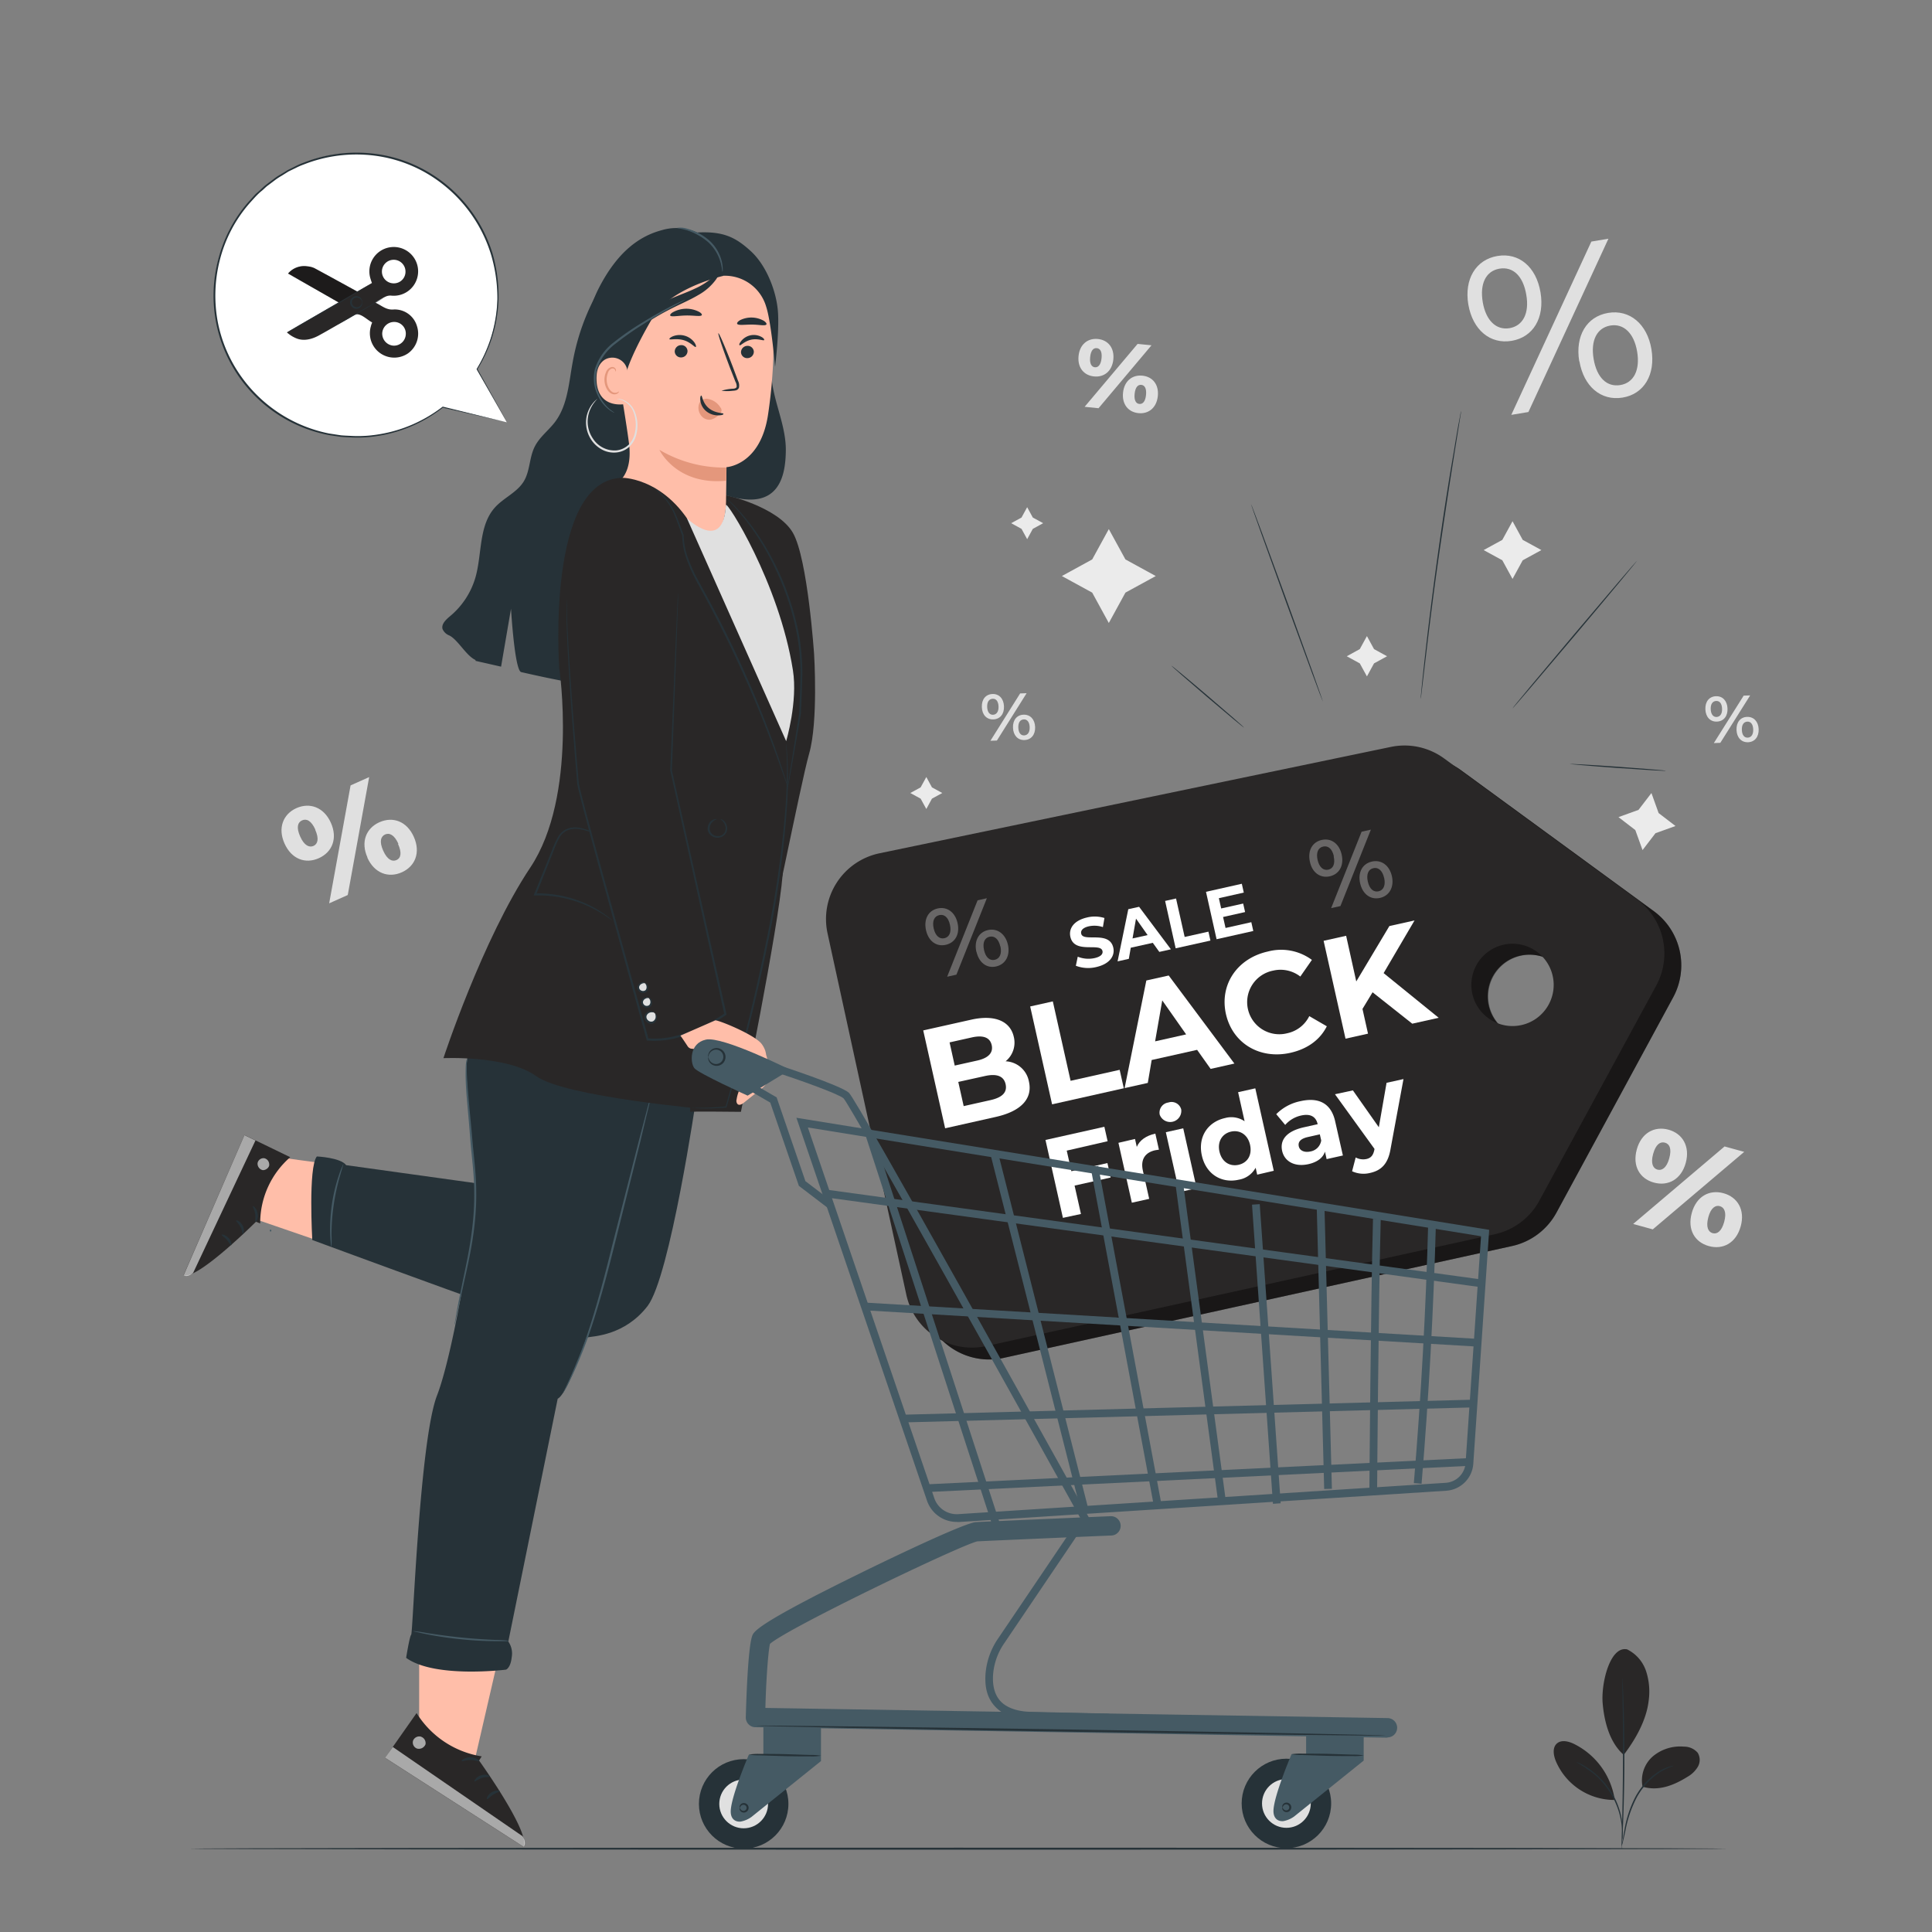 <svg xmlns="http://www.w3.org/2000/svg" viewBox="0 0 500 500"><rect x="0" y="0" width="500" height="500" fill="#808080" stroke="none"/><g id="freepik--background-complete--inject-57"><path d="M279.13,92.12c.3-3,2.39-4.65,5-4.39s4.31,2.28,4,5.3-2.39,4.66-5,4.39S278.82,95.17,279.13,92.12ZM294.41,89l3.6.36L284.3,105.65l-3.6-.37Zm-9.33,3.72c.18-1.77-.38-2.53-1.23-2.62s-1.54.55-1.72,2.33.42,2.54,1.22,2.62S284.9,94.5,285.08,92.72Zm5.56,8.9c.31-3,2.36-4.66,5-4.4s4.32,2.28,4,5.3-2.39,4.66-5,4.4S290.33,104.67,290.64,101.62Zm5.95.6c.18-1.78-.4-2.54-1.23-2.62s-1.54.55-1.72,2.32.4,2.54,1.22,2.62S296.41,104,296.59,102.22Z" style="fill:#e0e0e0"></path><path d="M380,78.8c-1.1-6.55,1.95-11.61,7.52-12.55s10.05,2.8,11.16,9.41-1.89,11.61-7.47,12.55S381.14,85.36,380,78.8Zm15-2.52c-.81-4.83-3.42-7.34-6.93-6.75s-5.14,3.88-4.34,8.64,3.48,7.34,6.93,6.76S395.85,81.11,395,76.28Zm16.84-13.76,4.42-.74-20.71,44.85-4.43.74Zm-3.13,31c-1.1-6.55,1.89-11.6,7.46-12.54s10.12,2.85,11.22,9.4S425.48,102,419.9,102.9,409.85,100,408.75,93.48ZM423.69,91c-.8-4.77-3.48-7.33-6.93-6.75s-5.15,3.82-4.33,8.65,3.42,7.34,6.92,6.75S424.49,95.74,423.69,91Z" style="fill:#e0e0e0"></path><path d="M73.63,218.29c-1.8-4-.35-7.62,3.09-9.15s7.1-.25,8.91,3.79.35,7.62-3.12,9.17S75.45,222.36,73.63,218.29Zm8-3.55c-1.06-2.38-2.31-2.94-3.45-2.43s-1.55,1.82-.49,4.19,2.38,2.9,3.45,2.42S82.64,217.11,81.58,214.74Zm9.1-11.48,4.81-2.15L90,231.63l-4.81,2.15Zm4.38,18.68c-1.81-4-.39-7.6,3.09-9.15s7.1-.25,8.9,3.79.36,7.62-3.11,9.17S96.88,226,95.06,221.94Zm8-3.55c-1.06-2.37-2.35-2.92-3.45-2.43s-1.55,1.82-.49,4.19,2.34,2.92,3.45,2.43S104.07,220.76,103,218.39Z" style="fill:#e0e0e0"></path><path d="M446.32,296.7l5.08,1.4-23.66,20.06-5.08-1.4Zm-22.72.77c1.17-4.27,4.56-6.1,8.2-5.11s5.64,4.33,4.47,8.6-4.57,6.1-8.24,5.09S422.42,301.78,423.6,297.47Zm8.4,2.31c.69-2.5.07-3.73-1.12-4.06s-2.36.41-3.05,2.92,0,3.75,1.12,4.06S431.31,302.29,432,299.78Zm5.83,14.13c1.17-4.27,4.53-6.12,8.2-5.11s5.64,4.32,4.46,8.59-4.56,6.11-8.23,5.1S436.64,318.21,437.83,313.91Zm8.39,2.31c.69-2.51,0-3.75-1.12-4.07s-2.35.42-3,2.92,0,3.75,1.12,4.07S445.54,318.72,446.22,316.22Z" style="fill:#e0e0e0"></path><path d="M254.1,183c-.08-2,1-3.32,2.73-3.39s2.92,1.19,3,3.18-1,3.32-2.74,3.39S254.17,185,254.1,183Zm4.32-.16c-.05-1.33-.62-2.07-1.55-2s-1.44.82-1.39,2.14.66,2.06,1.55,2S258.47,184.15,258.42,182.82Zm5.59-3.38,1.68-.06L258,191.65l-1.68.06Zm-1.85,8.89c-.08-2,1-3.33,2.73-3.39s2.92,1.2,3,3.17-1,3.33-2.75,3.39S262.23,190.29,262.16,188.33Zm4.32-.17c-.05-1.31-.64-2.06-1.55-2s-1.44.81-1.39,2.14.64,2.07,1.55,2S266.53,189.48,266.48,188.16Z" style="fill:#e0e0e0"></path><path d="M441.35,183.57c-.08-2,1-3.32,2.73-3.39s2.92,1.2,3,3.18-1,3.32-2.74,3.39S441.42,185.54,441.35,183.57Zm4.32-.16c-.05-1.33-.62-2.06-1.55-2s-1.44.83-1.39,2.14.66,2.06,1.55,2S445.72,184.74,445.67,183.41Zm5.59-3.38,1.68-.06-7.72,12.27-1.68.07Zm-1.85,8.89c-.08-2,1-3.33,2.73-3.39s2.92,1.21,3,3.17-1,3.33-2.74,3.39S449.48,190.88,449.41,188.92Zm4.32-.16c-.05-1.32-.64-2.07-1.55-2s-1.44.8-1.39,2.14.64,2.06,1.55,2S453.78,190.07,453.73,188.76Z" style="fill:#e0e0e0"></path><polygon points="291.26 144.78 299.11 149.08 291.26 153.37 286.96 161.23 282.66 153.37 274.81 149.08 282.66 144.78 286.96 136.93 291.26 144.78" style="fill:#ebebeb"></polygon><polygon points="267.29 133.94 269.97 135.4 267.29 136.87 265.83 139.54 264.37 136.87 261.69 135.4 264.37 133.94 265.83 131.26 267.29 133.94" style="fill:#ebebeb"></polygon><polygon points="241.19 203.77 243.86 205.23 241.19 206.69 239.73 209.37 238.26 206.69 235.59 205.23 238.26 203.77 239.73 201.09 241.19 203.77" style="fill:#ebebeb"></polygon><polygon points="394.08 139.72 398.91 142.36 394.08 145 391.44 149.83 388.8 145 383.97 142.36 388.8 139.72 391.44 134.89 394.08 139.72" style="fill:#ebebeb"></polygon><polygon points="429.25 210.42 433.62 213.77 428.44 215.63 425.09 220 423.22 214.82 418.86 211.47 424.04 209.6 427.39 205.24 429.25 210.42" style="fill:#ebebeb"></polygon><polygon points="355.6 167.99 358.97 169.84 355.6 171.68 353.76 175.05 351.91 171.68 348.54 169.84 351.91 167.99 353.76 164.62 355.6 167.99" style="fill:#ebebeb"></polygon></g><g id="freepik--Plant--inject-57"><path d="M421,426.81a9.68,9.68,0,0,1,5,5.67,17.05,17.05,0,0,1,.67,7.68c-.57,5-3.4,10-6.45,14-4.2-3.66-5.16-10.05-5.45-13.32-.45-5.18,1.87-14.8,6.23-14" style="fill:#292727"></path><path d="M425.09,462.39a8.26,8.26,0,0,1,2.66-7.84,11,11,0,0,1,8.07-2.52,4.62,4.62,0,0,1,3.55,1.59,3.55,3.55,0,0,1,.05,3.58,7.24,7.24,0,0,1-2.64,2.6c-3.64,2.28-7.58,3.82-11.69,2.59" style="fill:#292727"></path><path d="M419.71,477.67a5,5,0,0,1,.15-1c.13-.72.3-1.65.5-2.77a29,29,0,0,1,2.86-8.84,17.76,17.76,0,0,1,6.35-6.75,12,12,0,0,1,2.58-1.14,6.28,6.28,0,0,1,.75-.19.74.74,0,0,1,.26,0,18.89,18.89,0,0,0-3.46,1.59,18.28,18.28,0,0,0-6.16,6.7,31,31,0,0,0-2.92,8.72c-.26,1.16-.47,2.1-.63,2.75A6.42,6.42,0,0,1,419.71,477.67Z" style="fill:#263238"></path><path d="M419.86,434.3a1.72,1.72,0,0,1,.06.44c0,.34,0,.76.07,1.29.06,1.11.13,2.73.19,4.73.13,4,.23,9.51.21,15.61s-.18,11.62-.34,15.61c-.09,2-.17,3.61-.23,4.73,0,.52-.07,1-.09,1.28a1.88,1.88,0,0,1-.06.45,2.28,2.28,0,0,1,0-.45c0-.34,0-.76,0-1.29,0-1.16.07-2.77.12-4.73.1-4,.21-9.51.23-15.6s0-11.61-.1-15.61c0-2-.05-3.56-.07-4.73,0-.52,0-.95,0-1.28A2.19,2.19,0,0,1,419.86,434.3Z" style="fill:#263238"></path><path d="M417.83,465.42A19.29,19.29,0,0,0,407.3,451.3c-1.4-.67-3.23-1.11-4.39-.07s-.89,2.92-.33,4.38a16.48,16.48,0,0,0,15.15,10.22" style="fill:#292727"></path><path d="M408,456a5.42,5.42,0,0,1,.89.39,10.23,10.23,0,0,1,1,.53c.38.24.83.47,1.28.81a15.57,15.57,0,0,1,1.47,1.1c.52.41,1,.9,1.56,1.42a21.47,21.47,0,0,1,3,3.81,19.61,19.61,0,0,1,2.45,6.46,16.77,16.77,0,0,1,.25,1.82c.07.56,0,1.07.07,1.51a7.85,7.85,0,0,1,0,1.14,5.44,5.44,0,0,1-.1,1c-.09,0,.06-1.39-.19-3.59a16.55,16.55,0,0,0-.29-1.79,17.57,17.57,0,0,0-.52-2,21.75,21.75,0,0,0-1.94-4.33,23,23,0,0,0-2.89-3.76,19.6,19.6,0,0,0-1.52-1.42A17.68,17.68,0,0,0,411,458C409.21,456.68,407.94,456.1,408,456Z" style="fill:#263238"></path></g><g id="freepik--Character--inject-57"><path d="M186.6,127.94c1.22,0,14.81,3.26,18.63,10s5.46,31.39,5.46,31.39,1.1,17.34-1.27,25.66-10.16,49.22-13,57.52c-3.69,10.65-8.93,28.22-8.93,28.22L142.72,249Z" style="fill:#292727"></path><path d="M200.82,89.5c-1.94,4.18-1.31,9.08-.18,13.54s2.76,8.88,2.73,13.48c-.05,6.77-1.76,16-15.46,11.64-8.35-2.66-.67,22.11-5.18,29.61a12.58,12.58,0,0,1-3.23,4c-3.37,2.4-8,1-11.86-.46-1.24-.47-2.64-1.13-2.92-2.42a4,4,0,0,1,.24-2L185.42,89" style="fill:#263238"></path><path d="M177.53,142.36c7.86-1.85,10.27-5.76,10.37-12.67l.12-8.79s8.69-.45,10.72-13.4A128.89,128.89,0,0,0,200.06,82c-.51-7.76-8.58-21.46-16.31-20.62L162.5,71.74a4.54,4.54,0,0,0-4.06,4.62h0l1.65,50.21" style="fill:#ffbea9"></path><path d="M195.09,91a1.67,1.67,0,0,1-1.6,1.68,1.59,1.59,0,0,1-1.72-1.49,1.67,1.67,0,0,1,1.6-1.68A1.6,1.6,0,0,1,195.09,91Z" style="fill:#263238"></path><path d="M197.77,88c-.15.28-1.61-.47-3.36-.09s-2.8,1.64-3,1.44,0-.56.44-1.13a4.23,4.23,0,0,1,2.37-1.44,4.15,4.15,0,0,1,2.74.36C197.56,87.43,197.84,87.82,197.77,88Z" style="fill:#263238"></path><path d="M177.93,90.82a1.66,1.66,0,0,1-1.59,1.68,1.6,1.6,0,0,1-1.72-1.5,1.67,1.67,0,0,1,1.6-1.68A1.59,1.59,0,0,1,177.93,90.82Z" style="fill:#263238"></path><path d="M180.07,89.79c-.28.17-1.31-1.23-3.17-1.76s-3.52,0-3.65-.26c-.07-.14.27-.5,1-.78a4.81,4.81,0,0,1,3-.09,4.68,4.68,0,0,1,2.44,1.7C180.13,89.23,180.2,89.71,180.07,89.79Z" style="fill:#263238"></path><path d="M186.73,101.13a11.38,11.38,0,0,1,2.91-.53c.45,0,.88-.14,1-.45a2.34,2.34,0,0,0-.31-1.36c-.43-1.1-.88-2.26-1.36-3.47-1.88-4.94-3.25-9-3.05-9.08s1.89,3.87,3.78,8.82l1.3,3.49a2.67,2.67,0,0,1,.24,1.79,1.15,1.15,0,0,1-.75.67,3.39,3.39,0,0,1-.77.11A11.88,11.88,0,0,1,186.73,101.13Z" style="fill:#263238"></path><path d="M188,121a32.93,32.93,0,0,1-17.35-4.59s4.34,9.25,17.3,8Z" style="fill:#e4977c"></path><path d="M186.45,105.47A4.79,4.79,0,0,0,183,103.2a2.06,2.06,0,0,0-2,1.12,3.23,3.23,0,0,0,.29,3A2.72,2.72,0,0,0,184,108.6a4.59,4.59,0,0,0,2.23-1.45,1.63,1.63,0,0,0,.46-.65,1.13,1.13,0,0,0-.15-.93" style="fill:#e4977c"></path><path d="M181.48,102.37c.29,0,.3,1.93,2,3.3s3.73,1.15,3.74,1.42-.46.38-1.33.41a4.84,4.84,0,0,1-3.12-1.08,4.21,4.21,0,0,1-1.52-2.77C181.13,102.84,181.35,102.36,181.48,102.37Z" style="fill:#263238"></path><path d="M181.63,81.54c-.22.47-2,.07-4.09.11s-3.85.45-4.09,0c-.1-.22.24-.65,1-1a7.12,7.12,0,0,1,6.22-.07C181.38,80.9,181.73,81.32,181.63,81.54Z" style="fill:#263238"></path><path d="M198.32,84c-.4.4-1.92,0-3.76,0s-3.4.26-3.76-.16c-.15-.21.09-.61.77-1a6.57,6.57,0,0,1,6.06.16C198.28,83.41,198.49,83.83,198.32,84Z" style="fill:#263238"></path><path d="M130.78,131.68c2.82-4.57,11.94-15.51,15.17-23,2.3-5.38,4-24.24,8.94-33.95s10.69-13.64,16.37-15.16a13,13,0,0,1,12.49,2.83c2.56,2.29,3.43,9,3.43,9s-13.68,3.05-18.29,10.85c-5.29,9-6.58,13.47-6.58,13.47l-1.71,4.91s1.6,9.49,2.19,14.18-.35,9-4.21,11l-7.77,5.49s4.22,45.37,3.75,45.73c-1.16.88-10.88-1.08-19.67-3.09-1.71-.4-2.64-16.41-2.64-16.41l-2.57,15-6.61-1.5S125,141,130.78,131.68Z" style="fill:#263238"></path><path d="M186.93,71.38a11.12,11.12,0,0,1,11.36,8c1.31,4,2.3,15.54,2.3,15.54s1.15-9.17.73-14.4-3-11.85-7-15.51-7.19-5.24-14.16-4.82a12.35,12.35,0,0,1,4.56,3.91C185.56,65.44,185.78,66.41,186.93,71.38Z" style="fill:#263238"></path><path d="M162.41,96.33A3.94,3.94,0,0,0,156.66,93c-1.36.79-2.41,2.38-2.28,5.42.33,8.11,8.41,6.1,8.41,5.87S162.57,99.68,162.41,96.33Z" style="fill:#ffbea9"></path><path d="M160.19,101.3s-.14.1-.37.22a1.41,1.41,0,0,1-1.06.07c-.87-.28-1.65-1.61-1.75-3.07a4.64,4.64,0,0,1,.32-2,1.62,1.62,0,0,1,1-1.13.71.71,0,0,1,.85.35c.12.22.08.39.12.4s.17-.14.09-.48a.92.92,0,0,0-.34-.49,1,1,0,0,0-.79-.17,2,2,0,0,0-1.42,1.31,4.74,4.74,0,0,0-.4,2.28c.12,1.64,1,3.13,2.2,3.42a1.49,1.49,0,0,0,1.29-.27C160.18,101.49,160.22,101.31,160.19,101.3Z" style="fill:#e4977c"></path><path d="M158.17,70.06a58.29,58.29,0,0,0-9.95,23.61c-1,5.33-1.28,11.09-4.51,15.44-1.7,2.29-4.13,4-5.38,6.6-1.36,2.78-1.16,6.18-2.76,8.84-1.74,2.89-5.2,4.26-7.46,6.76-4.27,4.72-3.32,12-5.06,18.11a20.42,20.42,0,0,1-6.52,10c-1.06.89-2.36,2.05-2,3.38a3.15,3.15,0,0,0,1.78,1.67c2.45,1.26,4.71,6,7.42,6.56.56-14.58,7.64-32.09,15.31-44.5,4.38-7.09,9.22-14.17,10.95-22.31,1.13-5.37.86-10.92,1.46-16.38s2.27-11.12,6.39-14.74" style="fill:#263238"></path><path d="M155.74,106.48c-.1.12-.84-.23-1.82-1.31a10.45,10.45,0,0,1-1.81-10.06,14.42,14.42,0,0,1,2.49-4.3,34.52,34.52,0,0,1,3.71-3.75,55.38,55.38,0,0,1,4.35-3.5,56.52,56.52,0,0,1,9.26-5.5c3-1.42,5.78-2.33,7.93-3.37a17.84,17.84,0,0,0,4.67-3c1-.89,1.43-1.5,1.6-1.41s0,.87-.84,2.08a14.13,14.13,0,0,1-4.57,4c-2.18,1.31-4.93,2.43-7.73,3.89a70.28,70.28,0,0,0-8.79,5.45c-1.48,1.08-2.88,2.2-4.2,3.32a36.24,36.24,0,0,0-3.55,3.38,13.13,13.13,0,0,0-2.32,3.52,9.24,9.24,0,0,0-.71,3.51,11.18,11.18,0,0,0,1.34,5.2C155.39,105.73,155.88,106.33,155.74,106.48Z" style="fill:#263238"></path><path d="M159,106.84a1.56,1.56,0,0,1-.4-.19,6.69,6.69,0,0,1-1.07-.69,9.93,9.93,0,0,1-2.85-3.66,10.19,10.19,0,0,1-.7-6.84,13.87,13.87,0,0,1,4.86-6.86,70.78,70.78,0,0,1,6.91-4.83c2.2-1.37,4.22-2.53,5.94-3.46s3.13-1.63,4.12-2.1c.5-.23.88-.41,1.15-.52a1.81,1.81,0,0,1,.42-.15,11.27,11.27,0,0,1-1.48.85c-.95.52-2.34,1.27-4,2.24s-3.69,2.16-5.86,3.55A77.19,77.19,0,0,0,159.22,89a13.46,13.46,0,0,0-4.73,6.6,9.87,9.87,0,0,0,.56,6.55,10.46,10.46,0,0,0,2.65,3.66C158.53,106.51,159.07,106.79,159,106.84Z" style="fill:#455a64"></path><path d="M175.14,59a5.42,5.42,0,0,1,2.66.18,14.23,14.23,0,0,1,5.7,3,10.69,10.69,0,0,1,3.31,5.52,9.23,9.23,0,0,1,.24,1.94,1.8,1.8,0,0,1-.07.72c-.09,0-.08-1-.53-2.57a11.19,11.19,0,0,0-3.29-5.22,15.91,15.91,0,0,0-5.46-3A25.93,25.93,0,0,0,175.14,59Z" style="fill:#455a64"></path><path d="M154.59,103.23s-.37.38-.94,1.14a8.18,8.18,0,0,0-1.49,3.64,7.78,7.78,0,0,0,1.33,5.55,6.64,6.64,0,0,0,6.06,3,5.41,5.41,0,0,0,3.22-1.54,6.2,6.2,0,0,0,1.53-3,9.24,9.24,0,0,0-.5-5.74,5.34,5.34,0,0,0-2.76-2.68,9.87,9.87,0,0,0-1.42-.37,1.3,1.3,0,0,1,.39,0,3.86,3.86,0,0,1,1.1.21,5.43,5.43,0,0,1,3,2.71,9.44,9.44,0,0,1,.64,6,6.64,6.64,0,0,1-1.64,3.24,5.73,5.73,0,0,1-3.51,1.7,6.47,6.47,0,0,1-3.83-.75,7.78,7.78,0,0,1-2.7-2.44,8.13,8.13,0,0,1-1.3-5.88,8,8,0,0,1,1.7-3.7,6.7,6.7,0,0,1,.78-.8A1.19,1.19,0,0,1,154.59,103.23Z" style="fill:#e0e0e0"></path><polygon points="122.81 455.73 128.5 431.07 108.48 427.72 108.48 445.75 114.05 453.96 122.81 455.73" style="fill:#ffbea9"></polygon><path d="M124.66,454.55l-.68,1.07s13.47,18.77,11.48,22.32l-35.8-23,8.15-11.6A24.38,24.38,0,0,0,124.66,454.55Z" style="fill:#292727"></path><g style="opacity:0.6"><path d="M109,449.45a1.75,1.75,0,0,0-2.09,1,1.67,1.67,0,0,0,1,2.07,1.84,1.84,0,0,0,2.21-1.09,1.74,1.74,0,0,0-1.27-2" style="fill:#fff"></path></g><g style="opacity:0.6"><path d="M99.66,454.91l2-2.79,33.59,23.1s1.15,1.72.25,2.72Z" style="fill:#fff"></path></g><path d="M124,455.8c-.11.17-1-.31-2.26-.31s-2.15.45-2.27.28.8-1,2.27-1S124.19,455.66,124,455.8Z" style="fill:#263238"></path><path d="M126.8,459.77c-.07.19-1,0-2.09.36s-1.74,1-1.91.91.36-1.18,1.69-1.6S126.9,459.6,126.8,459.77Z" style="fill:#263238"></path><path d="M126,465.63c-.18-.06.14-1.09,1.2-1.76s2.13-.52,2.11-.33-.86.38-1.72.94S126.23,465.73,126,465.63Z" style="fill:#263238"></path><polygon points="73.65 299.71 91.59 302.12 84.69 321.91 65.44 315.29 64.35 307.98 73.65 299.71" style="fill:#ffbea9"></polygon><path d="M67.34,316.63l-1.09-.45S51.07,331.33,47.52,330l15.74-36.26,11.85,5.74A22.56,22.56,0,0,0,67.34,316.63Z" style="fill:#292727"></path><g style="opacity:0.6"><path d="M69.66,301.51a1.63,1.63,0,0,0-1.25-1.76A1.56,1.56,0,0,0,66.66,301,1.71,1.71,0,0,0,68,302.83c.79.05,1.75-.68,1.68-1.47" style="fill:#fff"></path></g><g style="opacity:0.6"><path d="M63.26,293.78l2.85,1.38L50,329.4s-1.41,1.31-2.46.64Z" style="fill:#fff"></path></g><path d="M66.1,316.26c-.18-.08.13-1-.06-2.12s-.74-1.91-.6-2,1,.58,1.26,1.93S66.24,316.37,66.1,316.26Z" style="fill:#263238"></path><path d="M62.87,319.38c-.18,0-.15-.93-.64-1.86s-1.2-1.44-1.12-1.62,1.13.15,1.72,1.32S63,319.45,62.87,319.38Z" style="fill:#263238"></path><path d="M57.39,319.56c0-.18,1,0,1.79.84s.8,1.87.62,1.88-.48-.73-1.12-1.44S57.33,319.75,57.39,319.56Z" style="fill:#263238"></path><path d="M172.28,280.73c-1.59.78-21.64,78.07-27.95,81.26l-12.78,62.84a5.42,5.42,0,0,1,.88,4.07c-.29,2.76-1.46,3.2-1.46,3.2s-18.45,2.33-25.86-3.05c0,0,.87-5.52,1.31-6s2.18-50.28,6.68-61.9,10.46-48.39,9.88-55.8-2.61-24.7-2.18-30.22a52,52,0,0,1,2.33-11.05Z" style="fill:#263238"></path><path d="M180.24,283.85s-6.8,46.6-12.67,54.18-13.85,7.78-15.75,8.1-71-25.22-71-25.22S79.74,302.1,82,299.29c0,0,6.17.28,7.58,2.25l35.93,5,13.19-40.14Z" style="fill:#263238"></path><path d="M168.45,283.77a5.24,5.24,0,0,1-.15.8c-.13.57-.31,1.33-.53,2.28-.49,2-1.18,4.87-2,8.37l-6.88,27.54c-2.67,10.76-5.45,20.45-8.19,27.2-1.34,3.38-2.58,6.06-3.5,7.87-.45.91-.85,1.6-1.1,2.07a4.11,4.11,0,0,1-.42.7,5.66,5.66,0,0,1,.33-.75c.22-.49.59-1.19,1-2.11.87-1.84,2-4.53,3.35-7.91,2.64-6.77,5.36-16.43,8-27.2l7-27.5c.91-3.48,1.66-6.31,2.19-8.33.26-.94.46-1.69.62-2.25A4.44,4.44,0,0,1,168.45,283.77Z" style="fill:#455a64"></path><path d="M120.92,273.92s0,.25-.07.7a18.35,18.35,0,0,0-.06,2c0,1.76.19,4.29.46,7.43s.65,6.87,1,11,1,8.69,1,13.51c.12,9.69-2.07,18.23-3.39,24.35-.66,3-1.21,5.5-1.59,7.27l-.43,2a3.68,3.68,0,0,1-.19.69,3.31,3.31,0,0,1,.08-.7c.09-.51.2-1.18.34-2,.3-1.74.79-4.24,1.43-7.32,1.23-6.15,3.35-14.66,3.23-24.26,0-4.79-.69-9.32-1-13.47s-.66-7.86-.93-11-.34-5.69-.29-7.45a13.41,13.41,0,0,1,.15-2A2.69,2.69,0,0,1,120.92,273.92Z" style="fill:#455a64"></path><path d="M88.85,301.26c.07,0-.33,1.19-.87,3.09a55.78,55.78,0,0,0-2.19,15.2,31.91,31.91,0,0,1,0,3.2,3.11,3.11,0,0,1-.16-.85c-.07-.55-.13-1.36-.17-2.35a43.6,43.6,0,0,1,2.21-15.31c.32-.94.6-1.7.83-2.2S88.81,301.25,88.85,301.26Z" style="fill:#455a64"></path><path d="M70.22,318.47c0,.15-.09.26-.2.26s-.19-.11-.19-.26.09-.26.19-.26A.24.24,0,0,1,70.22,318.47Z" style="fill:#455a64"></path><path d="M106.88,422.11a34.91,34.91,0,0,1,3.64.52c2.24.35,5.35.8,8.79,1.15s6.57.53,8.84.63a33.75,33.75,0,0,1,3.67.22,3.45,3.45,0,0,1-1,.1c-.64,0-1.56,0-2.69,0-2.28,0-5.43-.14-8.88-.49s-6.57-.85-8.8-1.3c-1.12-.22-2-.42-2.63-.58A3.41,3.41,0,0,1,106.88,422.11Z" style="fill:#455a64"></path><path d="M178.62,287.74c.22-.14,13.13,0,13.13,0s9.66-47.08,10.81-61.51S179,232.92,179,232.92Z" style="fill:#292727"></path><path d="M161.19,123.66s12.54,0,19.91,16.39c0,0,22.22,38.74,22.73,55.28,0,0-.26,24.54-4.39,39s-16,52.8-16,52.8-37.19-3.2-44.68-8.63-24-4.65-24-4.65,10.08-30.74,22.48-49.33,7.49-51.67,7.49-51.67S141.21,123.81,161.19,123.66Z" style="fill:#292727"></path><path d="M179,286.7a3.38,3.38,0,0,1,.6,0c.39,0,1,0,1.74,0,1.53,0,3.76-.09,6.56-.36l-.13.1c2.59-9.08,6.85-24.59,10.45-42.45a269.77,269.77,0,0,0,5.2-36.83c.27-4.75.27-8.61.18-11.27-.06-1.3-.11-2.32-.14-3.06,0-.33,0-.59,0-.8a1.1,1.1,0,0,1,0-.27.84.84,0,0,1,0,.27c0,.2,0,.47.07.79q.09,1.11.24,3.06c.15,2.67.21,6.53,0,11.3a253.91,253.91,0,0,1-5.06,36.91c-3.61,17.89-8,33.38-10.68,42.43l0,.1H188a58,58,0,0,1-6.59.23c-.77,0-1.35-.06-1.75-.11A2.21,2.21,0,0,1,179,286.7Z" style="fill:#263238"></path><path d="M187.86,130.71c.08-1.4,13.78,20.09,17.35,42.76,1.29,8.15-1.75,18.34-1.75,18.34l-25.7-57.71S187.18,143.35,187.86,130.71Z" style="fill:#e0e0e0"></path><path d="M169.05,126.06a18.85,18.85,0,0,1,3,2.68,15,15,0,0,1,2.61,3.93c.78,1.67,1.45,3.64,2.27,5.78v.07a18.61,18.61,0,0,0,1.09,5.8,42.05,42.05,0,0,0,2.79,6.11c2.28,4.13,4.75,8.67,7.14,13.5a275.44,275.44,0,0,1,12,27.9c1.34,3.65,2.33,6.63,3,8.7l.74,2.39a5.06,5.06,0,0,1,.22.85s-.12-.28-.32-.82-.48-1.36-.83-2.36c-.73-2-1.77-5-3.15-8.63-2.75-7.26-6.83-17.19-12.12-27.8-2.38-4.82-4.83-9.34-7.1-13.5a41.43,41.43,0,0,1-2.78-6.2,18.69,18.69,0,0,1-1.06-5.94v.07c-.8-2.15-1.45-4.13-2.19-5.79a15.25,15.25,0,0,0-2.48-3.91,26.28,26.28,0,0,0-2.08-2.11l-.57-.53A1.44,1.44,0,0,1,169.05,126.06Z" style="fill:#263238"></path><path d="M186.39,212s.21,0,.54.13a2.38,2.38,0,0,1,1,1.13,2.61,2.61,0,0,1,0,2.29,2.63,2.63,0,0,1-4.71-.46,2.67,2.67,0,0,1,.46-2.26A2.43,2.43,0,0,1,185,212c.36-.09.56,0,.56,0a3,3,0,0,0-1.51,1.12,2.38,2.38,0,0,0-.3,1.91,2,2,0,0,0,1.8,1.33,2,2,0,0,0,2-.95,2.34,2.34,0,0,0,.07-1.93A3,3,0,0,0,186.39,212Z" style="fill:#263238"></path><path d="M154.15,215.79s-.64-.23-1.79-.61a14.8,14.8,0,0,0-2.12-.56,6.49,6.49,0,0,0-2.83.07,4.39,4.39,0,0,0-2.61,2.06,27.19,27.19,0,0,0-1.63,3.7l-3.47,8.69c-.34.83-.67,1.65-1,2.43l-.25-.35a30.21,30.21,0,0,1,14.79,3.42,27.39,27.39,0,0,1,3.85,2.43c.43.31.74.59,1,.77s.31.28.3.3a16,16,0,0,1-1.37-.92,32.25,32.25,0,0,0-3.9-2.27,31.09,31.09,0,0,0-14.61-3.22l-.4,0,.15-.37,1-2.44c1.24-3.07,2.42-6,3.51-8.67a25.81,25.81,0,0,1,1.7-3.75,5.65,5.65,0,0,1,1.28-1.42,4.91,4.91,0,0,1,1.6-.77,6.53,6.53,0,0,1,3,0,11.83,11.83,0,0,1,2.13.65c.57.22,1,.42,1.29.56A1.88,1.88,0,0,1,154.15,215.79Z" style="fill:#263238"></path><path d="M203.79,204.47s0-.12,0-.36l.14-1.06c.15-1,.36-2.33.61-4,.56-3.51,1.35-8.43,2.29-14.33v0c.12-3,.26-6.24.33-9.69a53,53,0,0,0-.19-5.3c-.05-.91-.15-1.81-.28-2.73s-.25-1.84-.43-2.76a68,68,0,0,0-4.67-15A70.3,70.3,0,0,0,195.45,138a63,63,0,0,0-5.36-6.82c-.68-.76-1.26-1.31-1.63-1.71a6.16,6.16,0,0,1-.55-.61,3.84,3.84,0,0,1,.62.54c.39.37,1,.9,1.71,1.64a57.39,57.39,0,0,1,5.51,6.75,70.29,70.29,0,0,1,11,26.4c.18.93.33,1.86.43,2.78s.24,1.85.28,2.76a51,51,0,0,1,.18,5.35c-.08,3.46-.24,6.72-.38,9.7h0v0c-1,5.88-1.87,10.79-2.48,14.29-.31,1.69-.55,3-.73,4-.08.43-.15.77-.21,1.05A1.35,1.35,0,0,1,203.79,204.47Z" style="fill:#263238"></path><path d="M161.06,126.06c3.51,0,12.52,6.83,13,24.4.48,17.08-.63,48-.63,48l14.22,64c.42.63-13.82,8.16-20.11,6.55,0,0-16.38-57.78-17.78-64.91s-4.44-40.29-3.27-47.77S145.87,126.09,161.06,126.06Z" style="fill:#292727"></path><path d="M169.28,262.07a1.46,1.46,0,1,0,.25.23" style="fill:#e0e0e0"></path><path d="M169.53,262.3s.15,0,.28.23a1.47,1.47,0,0,1,.2,1,1.71,1.71,0,0,1-.82,1.26,1.7,1.7,0,0,1-2.32-2.05,1.72,1.72,0,0,1,1.16-1,1.42,1.42,0,0,1,1,.09c.22.1.29.22.27.24s-.47-.23-1.15,0a1.38,1.38,0,0,0-.81.78,1.15,1.15,0,0,0,.39,1.22,1.17,1.17,0,0,0,1.26.24,1.38,1.38,0,0,0,.67-.9A2.12,2.12,0,0,0,169.53,262.3Z" style="fill:#263238"></path><path d="M167.89,258.28a1.22,1.22,0,1,0,.23,2.1,1.28,1.28,0,0,0-.23-2.1" style="fill:#e0e0e0"></path><path d="M167.89,258.28s.13,0,.31.08a1.27,1.27,0,0,1,.51.72,1.49,1.49,0,0,1-.26,1.32,1.47,1.47,0,0,1-2.5-1.1,1.45,1.45,0,0,1,.79-1.08,1.26,1.26,0,0,1,.88-.11c.2.06.28.15.27.17s-.45-.09-1,.26a1.12,1.12,0,0,0-.5.81,1,1,0,0,0,1.66.73,1.14,1.14,0,0,0,.26-.92C168.26,258.55,167.84,258.35,167.89,258.28Z" style="fill:#263238"></path><path d="M166.9,254.44a1.22,1.22,0,1,0,.23,2.1,1.28,1.28,0,0,0-.23-2.1" style="fill:#e0e0e0"></path><path d="M166.9,254.44s.13,0,.31.08a1.27,1.27,0,0,1,.51.72,1.46,1.46,0,0,1-.26,1.32,1.47,1.47,0,0,1-2.5-1.1,1.46,1.46,0,0,1,.8-1.08,1.25,1.25,0,0,1,.87-.12c.2.06.28.16.27.18s-.45-.09-1,.26a1.1,1.1,0,0,0-.5.8.93.93,0,0,0,.61.88,1,1,0,0,0,1.06-.14,1.13,1.13,0,0,0,.25-.92C167.28,254.71,166.86,254.51,166.9,254.44Z" style="fill:#263238"></path><path d="M146.72,154.64s0,.2,0,.59,0,1,0,1.75c0,1.54.07,3.8.21,6.73.27,5.85.84,14.31,1.67,24.81q.33,3.93.68,8.24c.13,1.43.25,2.89.38,4.38,0,.38.07.75.1,1.13l.05.56.12.54c.14.73.35,1.48.53,2.23,1.54,6,3.31,12.42,5.16,19.18l12.23,44.13-.22-.19a22.34,22.34,0,0,0,7.51-.69,39.73,39.73,0,0,0,12.42-5.8l-.1.26c-5.31-24-10.15-45.73-14-63.11v0c.6-14.09,1.08-25.58,1.42-33.56.18-4,.32-7.07.42-9.19q.08-1.56.12-2.4c0-.54.07-.82.07-.82s0,.28,0,.82,0,1.36-.06,2.4c-.07,2.13-.18,5.23-.31,9.2-.3,8-.72,19.47-1.24,33.57v-.06l14.12,63.09,0,.17-.13.09a40.11,40.11,0,0,1-12.6,5.89,22.85,22.85,0,0,1-7.69.71l-.18,0-.05-.17c-4.34-15.73-8.46-30.64-12.19-44.15-1.83-6.76-3.58-13.17-5.11-19.2-.18-.75-.38-1.49-.53-2.26l-.12-.57-.05-.57-.09-1.12c-.13-1.49-.25-3-.37-4.39-.22-2.87-.44-5.62-.64-8.25-.79-10.49-1.31-19-1.52-24.82-.11-2.93-.13-5.2-.11-6.74,0-.77.06-1.36.08-1.75S146.72,154.64,146.72,154.64Z" style="fill:#263238"></path><path d="M198.28,273a5.41,5.41,0,0,0-.19-.9v-.05h0a6.25,6.25,0,0,0-1-1.91c-1.9-2.45-11.47-6.3-12-6.06l-9,3.94s.24.28,1.79,2.62a1.51,1.51,0,0,0,.94.75h0s13,1.34,14.61,3.12-1.56,6.55-1.56,6.55a9.66,9.66,0,0,0-1.24,3.49,1.28,1.28,0,0,0,.27,1.21c.47.38,1.14,0,1.61-.38l4.38-3.5a5.74,5.74,0,0,0,1.6-1.66,5.09,5.09,0,0,0,.5-1.84A15.14,15.14,0,0,0,198.28,273Z" style="fill:#ffbea9"></path></g><g id="freepik--Cart--inject-57"><path d="M428,235.8l-49.86-36.44a17.39,17.39,0,0,0-13.8-3L232,223.9a17.38,17.38,0,0,0-13.44,20.72L239,338.15a17.39,17.39,0,0,0,20.72,13.28l131.56-28.95a17.33,17.33,0,0,0,11.54-8.67L433,258.14A17.39,17.39,0,0,0,428,235.8Zm-21.59,23.91a10.78,10.78,0,1,1-8.75-12.48A10.79,10.79,0,0,1,406.43,259.71Z" style="fill:#292727"></path><g style="opacity:0.4"><path d="M428,235.8l-49.86-36.44a17.39,17.39,0,0,0-13.8-3L232,223.9a17.38,17.38,0,0,0-13.44,20.72L239,338.15a17.39,17.39,0,0,0,20.72,13.28l131.56-28.95a17.33,17.33,0,0,0,11.54-8.67L433,258.14A17.39,17.39,0,0,0,428,235.8Zm-21.5,23.81a10.9,10.9,0,0,1-12.62,8.86A10.78,10.78,0,1,1,398,247.29,10.4,10.4,0,0,1,406.52,259.61Z"></path></g><path d="M423.62,232.73,373.76,196.3a17.36,17.36,0,0,0-13.8-3L227.61,220.83a17.39,17.39,0,0,0-13.44,20.73l20.39,93.52a17.39,17.39,0,0,0,20.72,13.28l131.56-28.94a17.34,17.34,0,0,0,11.54-8.68l30.25-55.67A17.39,17.39,0,0,0,423.62,232.73Zm-21.69,24a10.65,10.65,0,1,1-8.65-12.33A10.66,10.66,0,0,1,401.93,256.75Z" style="fill:#292727"></path><path d="M342.36,181.59c-.08,0-4.31-11.39-9.44-25.5s-9.22-25.58-9.14-25.61,4.31,11.38,9.44,25.5S342.45,181.56,342.36,181.59Z" style="fill:#263238"></path><path d="M378.11,106.45a.76.76,0,0,1,0,.2c0,.14-.05.33-.08.56-.09.52-.2,1.24-.35,2.17-.3,1.91-.74,4.62-1.28,8-1.08,6.74-2.51,16.05-4,26.35s-2.61,19.66-3.42,26.43c-.4,3.37-.72,6.11-.95,8-.11.93-.2,1.66-.26,2.18l-.08.57c0,.13,0,.19,0,.19s0-.07,0-.19,0-.34,0-.57l.21-2.19c.18-1.9.47-4.64.85-8,.75-6.78,1.89-16.14,3.33-26.45S375,124,376.17,117.32c.56-3.37,1-6.08,1.38-8,.17-.92.31-1.65.4-2.16.05-.23.09-.42.11-.56S378.11,106.45,378.11,106.45Z" style="fill:#263238"></path><path d="M423.67,145.12c.07,0-7.09,8.66-16,19.22s-16.17,19.07-16.24,19,7.09-8.67,16-19.23S423.6,145.06,423.67,145.12Z" style="fill:#263238"></path><path d="M321.94,188.29c-.06.07-4.31-3.46-9.49-7.88s-9.34-8.06-9.28-8.12,4.31,3.46,9.49,7.88S322,188.23,321.94,188.29Z" style="fill:#263238"></path><path d="M431.13,199.48c0,.09-5.6-.24-12.5-.73s-12.48-1-12.47-1.05,5.6.24,12.5.73S431.14,199.39,431.13,199.48Z" style="fill:#263238"></path><path d="M266.28,279.88c1,4.38-1.92,7.69-8.58,9.18L244.6,292l-5.67-25.33,12.38-2.77c6.33-1.42,10.18.5,11.06,4.44a6.22,6.22,0,0,1-2.12,6.32A6.41,6.41,0,0,1,266.28,279.88Zm-20.53-10.11,1.33,6,5.83-1.3c2.86-.64,4.19-2,3.74-4s-2.22-2.62-5.08-2Zm14.5,10.81c-.48-2.13-2.34-2.78-5.37-2.1L248,280l1.4,6.26,6.84-1.53C259.32,284.06,260.73,282.75,260.25,280.58Z" style="fill:#fff"></path><path d="M266.61,260.47l5.86-1.31,4.6,20.55,12.7-2.84,1.07,4.77-18.56,4.16Z" style="fill:#fff"></path><path d="M309.81,271.7l-11.76,2.63-1,5.93-6,1.34,5.62-27.85,5.79-1.29,17,22.79-6.15,1.38Zm-2.84-4-6.18-8.8-1.85,10.6Z" style="fill:#fff"></path><path d="M317.27,262.43c-1.7-7.63,2.94-14.41,10.82-16.17a13.41,13.41,0,0,1,11.43,2.16l-3,4.31a8.34,8.34,0,0,0-7-1.54,8.31,8.31,0,1,0,3.63,16.21,8.27,8.27,0,0,0,5.69-4.43l4.54,2.63c-1.73,3.47-5,5.88-9.44,6.87C326.07,274.22,319,270.07,317.27,262.43Z" style="fill:#fff"></path><path d="M355.22,256.8l-2.61,4.31,1.43,6.4-5.82,1.3-5.67-25.33,5.83-1.3L351,254l8.57-14.34,6.51-1.45-8,13.63,14.25,11.56-6.84,1.53Z" style="fill:#fff"></path><path d="M278.43,249.94l.49-2.35a7.39,7.39,0,0,0,4.33.37c1.68-.37,2.24-1.09,2.07-1.84-.51-2.3-7.29.88-8.31-3.68-.46-2.09.83-4.2,4.32-5a8.41,8.41,0,0,1,4.5.14l-.4,2.35a7,7,0,0,0-3.61-.21c-1.68.38-2.19,1.16-2,1.93.51,2.26,7.29-.9,8.3,3.61.46,2.05-.85,4.18-4.36,5A8.91,8.91,0,0,1,278.43,249.94Z" style="fill:#fff"></path><path d="M298.34,244l-5.7,1.27-.5,2.88-2.91.65L292,235.3l2.8-.62,8.23,11-3,.67ZM297,242l-3-4.26-.9,5.13Z" style="fill:#fff"></path><path d="M301.53,233.16l2.83-.63,2.23,9.95,6.15-1.37.52,2.31-9,2Z" style="fill:#fff"></path><path d="M323.84,238.66l.51,2.28-9.5,2.13-2.74-12.27,9.27-2.08.51,2.28-6.45,1.45.6,2.66,5.69-1.27.5,2.2-5.7,1.28.64,2.84Z" style="fill:#fff"></path><path d="M276.07,297.78l1.2,5.33L286.6,301l.84,3.74-9.34,2.09,1.65,7.35-4.67,1-4.51-20.16,15.24-3.41.84,3.74Z" style="fill:#fff"></path><path d="M299,293.38l.93,4.15c-.38.05-.68.09-1,.16-2.48.56-3.82,2.28-3.16,5.25l1.64,7.32-4.49,1-3.47-15.5,4.29-1,.46,2.05C294.93,295.1,296.6,293.91,299,293.38Z" style="fill:#fff"></path><path d="M300.13,288.46a2.64,2.64,0,0,1,2.24-3.13,2.58,2.58,0,0,1,3.33,1.8,2.88,2.88,0,0,1-5.57,1.33Zm1.59,4.55,4.5-1,3.47,15.51-4.5,1Z" style="fill:#fff"></path><path d="M324.87,281.66,329.65,303l-4.29,1-.4-1.79a6.08,6.08,0,0,1-4.39,3.1c-4.38,1-8.44-1.38-9.53-6.25s1.58-8.73,6-9.71a6.12,6.12,0,0,1,5.06.83l-1.68-7.52Zm-1.36,14.61c-.6-2.68-2.69-3.9-4.91-3.41s-3.61,2.51-3,5.19,2.69,3.9,4.94,3.4S324.11,299,323.51,296.27Z" style="fill:#fff"></path><path d="M345.54,290.2l2,8.84-4.21.94-.43-1.93c-.52,1.6-2,2.71-4.24,3.22-3.63.82-6.24-.72-6.84-3.4s.89-5.07,5.62-6.13l3.57-.8c-.43-1.93-1.84-2.79-4.26-2.25a7.61,7.61,0,0,0-4.14,2.44l-2.32-2.78a12.19,12.19,0,0,1,6.27-3.37C341.26,283.92,344.49,285.5,345.54,290.2Zm-3.61,4.95-.36-1.58-3.08.69c-2.1.47-2.59,1.39-2.36,2.43s1.37,1.66,3,1.31A3.41,3.41,0,0,0,341.93,295.15Z" style="fill:#fff"></path><path d="M363.22,279.26l-3.33,18c-.66,4.08-2.54,5.68-5.33,6.3a7.07,7.07,0,0,1-4.64-.44l.93-3.57a4.07,4.07,0,0,0,2.75.41c1.24-.27,1.81-1,2.1-2.49l0-.16-10.21-14.12,4.64-1,6.71,9.54,2-11.5Z" style="fill:#fff"></path><g style="opacity:0.3"><path d="M239.65,240.73c-.63-2.82.59-5.07,3-5.62s4.54.94,5.17,3.79-.61,5.07-3.06,5.62S240.28,243.55,239.65,240.73Zm6.2-1.39c-.42-1.91-1.45-2.81-2.77-2.51s-1.87,1.57-1.44,3.46,1.5,2.8,2.77,2.52S246.28,241.26,245.85,239.34ZM253,233l2.4-.54-7.88,19.78-2.4.54Zm-.32,13.32c-.63-2.81.59-5.07,3-5.62s4.54,1,5.17,3.79-.61,5.08-3.06,5.63S253.34,249.12,252.71,246.3Zm6.2-1.38c-.42-1.89-1.48-2.81-2.78-2.52s-1.86,1.55-1.43,3.46,1.47,2.81,2.77,2.52S259.33,246.8,258.91,244.92Z" style="fill:#fff"></path></g><g style="opacity:0.3"><path d="M339,223c-.63-2.82.6-5.07,3.05-5.62s4.53.94,5.17,3.78-.62,5.08-3.07,5.63S339.58,225.84,339,223Zm6.21-1.39c-.43-1.91-1.46-2.81-2.78-2.52s-1.86,1.58-1.44,3.46,1.5,2.81,2.78,2.52S345.58,223.54,345.16,221.63Zm7.17-6.36,2.4-.54-7.88,19.78-2.4.53ZM352,228.59c-.63-2.82.59-5.07,3.05-5.62s4.54,1,5.17,3.78-.62,5.08-3.07,5.63S352.64,231.41,352,228.59Zm6.21-1.39c-.43-1.88-1.48-2.81-2.78-2.52s-1.87,1.56-1.44,3.47,1.48,2.81,2.78,2.52S358.64,229.09,358.22,227.2Z" style="fill:#fff"></path></g><circle cx="332.92" cy="466.73" r="11.58" style="fill:#263238"></circle><circle cx="332.92" cy="466.73" r="6.31" style="fill:#e0e0e0"></circle><path d="M352.92,447.91v7.73l-18,14.47a6.89,6.89,0,0,1-2.77,1.19c-1.33.14-2.58-.61-2.58-2.6,0-3.76,4.69-14.74,4.69-14.74h3.76v-6Z" style="fill:#455a64"></path><path d="M331.91,467.74c-.05,0-.23-.45.28-.95a1.21,1.21,0,0,1,1.15-.22,1.25,1.25,0,0,1,.85,1.17,1.27,1.27,0,0,1-.85,1.18,1.18,1.18,0,0,1-1.15-.23c-.51-.49-.33-1-.28-.95s.09.39.51.66a.86.86,0,0,0,.76.07.78.78,0,0,0,.48-.73.77.77,0,0,0-.48-.72.83.83,0,0,0-.76.07C332,467.35,332,467.76,331.91,467.74Z" style="fill:#263238"></path><path d="M334.3,454a13.22,13.22,0,0,1,2.73-.16c1.69,0,4,0,6.59.05l6.58.21a14.71,14.71,0,0,1,2.72.2,13.58,13.58,0,0,1-2.73.17c-1.68,0-4,0-6.59-.06l-6.57-.21A13.75,13.75,0,0,1,334.3,454Z" style="fill:#263238"></path><circle cx="192.46" cy="466.85" r="11.58" style="fill:#263238"></circle><circle cx="192.46" cy="466.85" r="6.31" style="fill:#e0e0e0"></circle><path d="M212.47,445.82v9.94l-18,14.47a6.89,6.89,0,0,1-2.77,1.19c-1.34.14-2.59-.61-2.59-2.6,0-3.76,4.7-14.74,4.7-14.74h3.75v-8.26Z" style="fill:#455a64"></path><path d="M191.45,467.86s-.22-.45.29-.95a1.18,1.18,0,0,1,1.15-.22,1.23,1.23,0,0,1,0,2.34,1.16,1.16,0,0,1-1.15-.22c-.51-.5-.34-1-.29-.95s.1.39.51.66a.84.84,0,0,0,.76.06.77.77,0,0,0,0-1.44.84.84,0,0,0-.76.06C191.55,467.47,191.53,467.87,191.45,467.86Z" style="fill:#263238"></path><path d="M193.85,454.08a13.58,13.58,0,0,1,2.73-.17c1.68,0,4,0,6.58.06l6.58.21a13.75,13.75,0,0,1,2.73.2,13.58,13.58,0,0,1-2.73.17c-1.69,0-4,0-6.59-.06l-6.58-.21A14.71,14.71,0,0,1,193.85,454.08Z" style="fill:#263238"></path><path d="M247.58,393.87a8.12,8.12,0,0,1-7.67-5.49l-33.8-99.1,179.29,29-4.11,60.52a7.52,7.52,0,0,1-7,7l-126.19,8.1Zm-38.5-102.08,32.72,95.95a6.13,6.13,0,0,0,6.17,4.12l126.19-8.11a5.51,5.51,0,0,0,5.13-5.11l4-58.7Z" style="fill:#455a64"></path><polygon points="214.25 312.62 206.75 306.9 199.34 285.35 192.85 281.59 193.85 279.86 200.99 284 208.44 305.68 215.46 311.03 214.25 312.62" style="fill:#455a64"></polygon><rect x="297.66" y="234.94" width="2" height="171.19" transform="translate(-59.49 572.85) rotate(-82.19)" style="fill:#455a64"></rect><rect x="302.46" y="263.09" width="2" height="159.54" transform="translate(-56.77 625.48) rotate(-86.61)" style="fill:#455a64"></rect><rect x="233.69" y="364.19" width="147.49" height="2" transform="translate(-9.51 8.22) rotate(-1.51)" style="fill:#455a64"></rect><rect x="240.1" y="380.73" width="140.29" height="2" transform="translate(-18.09 15.45) rotate(-2.77)" style="fill:#455a64"></rect><path d="M367.9,384l-2-.17c1.87-22.33,3.13-45,3.72-67.41l2,.06C371,338.86,369.78,361.58,367.9,384Z" style="fill:#455a64"></path><path d="M356.4,385.12l-2,0c0-.47.34-47.43.93-69.7l2,.06C356.74,337.71,356.4,384.64,356.4,385.12Z" style="fill:#455a64"></path><rect x="341.7" y="311.78" width="2" height="73.58" transform="translate(-9.04 9.13) rotate(-1.51)" style="fill:#455a64"></rect><rect x="327.19" y="309.46" width="2" height="77.42" transform="matrix(1, -0.07, 0.07, 1, -24.83, 25.21)" style="fill:#455a64"></rect><rect x="309.67" y="305.58" width="2" height="82.75" transform="translate(-43.43 44.45) rotate(-7.65)" style="fill:#455a64"></rect><rect x="290.41" y="301.15" width="2" height="88.77" transform="translate(-58.51 59.41) rotate(-10.58)" style="fill:#455a64"></rect><rect x="267.95" y="297.12" width="2" height="94.55" transform="translate(-76.37 76.63) rotate(-14.22)" style="fill:#455a64"></rect><rect x="240.64" y="290.67" width="2" height="108.35" transform="translate(-94.78 91.61) rotate(-18.01)" style="fill:#455a64"></rect><path d="M359.05,449.71H359L195.47,447a2.49,2.49,0,0,1-1.76-.77,2.55,2.55,0,0,1-.7-1.8c.08-2.93.5-17.72,1.64-21,.4-1.16,1.08-3.1,28.24-16.41,2.69-1.33,26.42-12.92,29.7-13.1s33.55-1.48,34.83-1.53a2.5,2.5,0,0,1,.21,5c-.31,0-30.87,1.31-34.67,1.51-4.29.92-49,22.4-53.69,26.53-.49,2.12-1,9.48-1.19,16.58l161,2.63a2.5,2.5,0,0,1,0,5Z" style="fill:#455a64"></path><path d="M286.94,445.54,266.17,445c-3.92-.19-6.85-1.36-8.74-3.46s-2.59-4.73-2.39-8.16a18.74,18.74,0,0,1,3-8.94l20.09-29.71,1.66,1.12-20.08,29.7a16.45,16.45,0,0,0-2.71,7.95c-.17,2.87.46,5.13,1.88,6.71s4,2.63,7.32,2.79l20.74.51Z" style="fill:#455a64"></path><path d="M281.17,395.71c-16.73-30.15-60.65-108.94-62.85-111.45-1.33-1.19-12-5-18.46-7.05l.62-1.9c1.74.57,17.07,5.58,19.21,7.49s53,93.57,63.23,111.93Z" style="fill:#455a64"></path><path d="M204.48,276.86l-11,6.69s-12.73-5.76-13.79-7.12-1.36-6.43,3-7.38S204.48,276.86,204.48,276.86Z" style="fill:#455a64"></path><path d="M183.29,273.54s-.09-.19,0-.53a2.08,2.08,0,0,1,.75-1.27,2.21,2.21,0,0,1,2.16-.38,2.3,2.3,0,0,1,0,4.36,2.24,2.24,0,0,1-2.16-.38,2.08,2.08,0,0,1-.75-1.27c-.05-.34,0-.53,0-.53s.06.18.16.48a2,2,0,0,0,.77,1,1.91,1.91,0,0,0,1.78.22,1.85,1.85,0,0,0,0-3.46,1.88,1.88,0,0,0-1.78.22,2.05,2.05,0,0,0-.77,1C183.35,273.35,183.33,273.54,183.29,273.54Z" style="fill:#263238"></path><path d="M195.52,446.6c0-.14,36.54.32,81.6,1s81.61,1.42,81.61,1.56-36.53-.32-81.61-1S195.51,446.74,195.52,446.6Z" style="fill:#263238"></path></g><g id="freepik--Floor--inject-57"><path d="M447.07,478.44c0,.14-89.13.26-199.06.26s-199.08-.12-199.08-.26,89.11-.26,199.08-.26S447.07,478.29,447.07,478.44Z" style="fill:#263238"></path></g><g id="freepik--speech-bubble--inject-57"><path d="M131.15,109.29l-7.78-13.71a36.7,36.7,0,1,0-8.8,9.79h0Z" style="fill:#fff"></path><path d="M131.15,109.29l-16.61-3.8a.11.11,0,0,1-.09-.13l0,0v0l.15.15a36.47,36.47,0,0,1-17.59,7.42,32.61,32.61,0,0,1-5.81.29c-1-.06-2-.08-3-.17l-3.1-.46A36.72,36.72,0,0,1,56.43,67.34a36.23,36.23,0,0,1,7.86-15.08l1.49-1.64c.5-.56,1.08-1,1.62-1.52a20.75,20.75,0,0,1,1.66-1.45l1.76-1.32a15.45,15.45,0,0,1,1.82-1.2L74.5,44l2-1a16.25,16.25,0,0,1,2-.87,37.41,37.41,0,0,1,16.44-2.53,36.1,36.1,0,0,1,15.08,4.46,37.14,37.14,0,0,1,17.41,21.41,39.64,39.64,0,0,1,1.59,11.93,36.56,36.56,0,0,1-1.79,10.3,37.6,37.6,0,0,1-3.68,7.89v-.11l7.69,13.76-7.87-13.66a.09.09,0,0,1,0-.1,37.28,37.28,0,0,0,3.61-7.86,36.57,36.57,0,0,0,1.74-10.23A39.5,39.5,0,0,0,127,65.63a36.93,36.93,0,0,0-17.27-21.17,35.84,35.84,0,0,0-14.92-4.39,37.08,37.08,0,0,0-16.24,2.51,17.84,17.84,0,0,0-2,.87l-1.92.93L72.87,45.5a16,16,0,0,0-1.8,1.19L69.33,48c-.59.42-1.09,1-1.64,1.43s-1.11,1-1.59,1.5l-1.48,1.63a35.68,35.68,0,0,0-7.77,14.9,37.1,37.1,0,0,0-.44,16.12,36.22,36.22,0,0,0,6.11,14,36.74,36.74,0,0,0,22.65,14.61l3.07.47c1,.09,2,.11,3,.17a32.12,32.12,0,0,0,5.76-.27,36.39,36.39,0,0,0,10-2.81,37.17,37.17,0,0,0,7.52-4.47.1.1,0,0,1,.15,0,.11.11,0,0,1,0,.13v0l-.06-.17Z" style="fill:#263238"></path><path d="M81.38,69.4a5.37,5.37,0,0,0-1.83-.47,5.46,5.46,0,0,0-5,1.86c4,2.3,9.36,5.35,13.22,7.56l4.88-2.79C89.11,73.62,84.7,71.19,81.38,69.4Z" style="fill:#292727"></path><g style="opacity:0.3"><path d="M81.38,69.4a5.37,5.37,0,0,0-1.83-.47,5.46,5.46,0,0,0-5,1.86c4,2.3,9.36,5.35,13.22,7.56l4.88-2.79C89.11,73.62,84.7,71.19,81.38,69.4Z"></path></g><path d="M96.31,83.48a1.45,1.45,0,0,0-.18-.14c-1.22-.7-2.5-2-3.73-2-.47,0-1,.41-2.18,1.1-2,1.13-5.4,3.12-7.43,4.23-1.73,1-3.84,1.67-5.81,1a8.13,8.13,0,0,1-2.73-1.65l22-12.78c-.11-.33-.23-.64-.33-1a6.31,6.31,0,1,1,5.27,4.26,2.9,2.9,0,0,0-1.47.3c-.84.4-1.62.91-2.62,1.5,1.69.76,2.85,2,4.83,1.79a6,6,0,0,1,6,4.37,6.28,6.28,0,0,1-2.35,7A6.31,6.31,0,0,1,96,84.39C96.06,84.09,96.18,83.81,96.31,83.48Zm5.63-10.15a3,3,0,0,0,3-3.08,3.05,3.05,0,1,0-3,3.08Zm0,16.13a3.07,3.07,0,0,0,3.08-3,3,3,0,0,0-3-3.14,3.08,3.08,0,0,0-3.1,2.94A3.12,3.12,0,0,0,101.9,89.46Z" style="fill:#292727"></path><path d="M93.74,78.24c-.08,0,0-.57-.66-1a1.31,1.31,0,0,0-1.2-.14,1.24,1.24,0,0,0,0,2.32,1.31,1.31,0,0,0,1.2-.14c.61-.45.58-1,.66-1s.07.13,0,.37a1.52,1.52,0,0,1-.52.9,1.57,1.57,0,0,1-1.52.27,1.63,1.63,0,0,1,0-3.08,1.59,1.59,0,0,1,1.52.27,1.52,1.52,0,0,1,.52.9C93.81,78.11,93.76,78.24,93.74,78.24Z" style="fill:#263238"></path><path d="M99.13,77.17a3.94,3.94,0,0,1-.45.3l-1.25.76-4.17,2.45-4.2,2.4-1.28.71a2.38,2.38,0,0,1-.48.24s.16-.11.45-.3L89,83l4.17-2.44,4.19-2.41,1.29-.71A3.36,3.36,0,0,1,99.13,77.17Z" style="fill:#263238"></path><path d="M95.46,73.79s-.07.06-.2.14l-.61.38-2.24,1.36c-1.9,1.14-4.53,2.72-7.48,4.38L77.4,84.33l-2.29,1.28-.63.34c-.15.07-.22.11-.23.1l.21-.13c.18-.12.39-.24.61-.37l2.27-1.33,7.5-4.32c3-1.66,5.59-3.22,7.5-4.34l2.28-1.31.62-.35A1.71,1.71,0,0,1,95.46,73.79Z" style="fill:#263238"></path></g></svg>